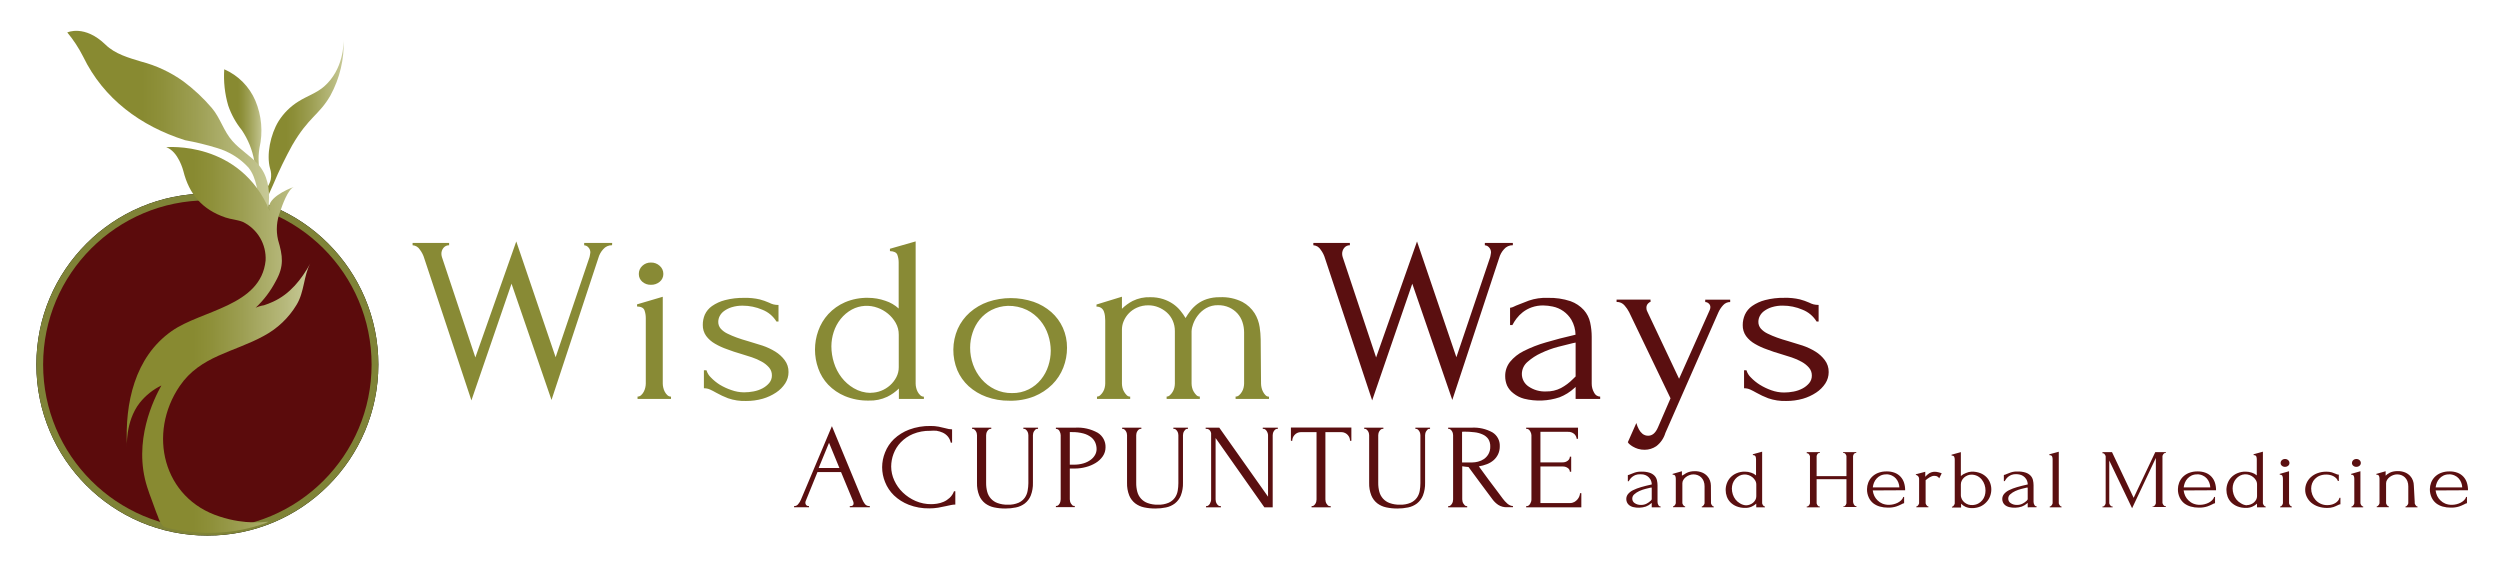 <?xml version="1.0" encoding="UTF-8"?>
<svg width="564px" height="127px" viewBox="0 0 564 127" version="1.1" xmlns="http://www.w3.org/2000/svg" xmlns:xlink="http://www.w3.org/1999/xlink">
    <!-- Generator: Sketch 50.2 (55047) - http://www.bohemiancoding.com/sketch -->
    <title>logo</title>
    <desc>Created with Sketch.</desc>
    <defs>
        <circle id="path-1" cx="38.78" cy="76.25" r="38.58"></circle>
        <filter x="-25.3%" y="-25.3%" width="150.5%" height="150.5%" filterUnits="objectBoundingBox" id="filter-2">
            <feMorphology radius="1.5" operator="dilate" in="SourceAlpha" result="shadowSpreadOuter1"></feMorphology>
            <feOffset dx="0" dy="0" in="shadowSpreadOuter1" result="shadowOffsetOuter1"></feOffset>
            <feGaussianBlur stdDeviation="5" in="shadowOffsetOuter1" result="shadowBlurOuter1"></feGaussianBlur>
            <feColorMatrix values="0 0 0 0 0.498   0 0 0 0 0.514   0 0 0 0 0.216  0 0 0 1 0" type="matrix" in="shadowBlurOuter1"></feColorMatrix>
        </filter>
        <linearGradient x1="-0.195%" y1="50.007%" x2="99.911%" y2="50.007%" id="linearGradient-3">
            <stop stop-color="#888A31" offset="37%"></stop>
            <stop stop-color="#8E903A" offset="47%"></stop>
            <stop stop-color="#9D9F53" offset="64%"></stop>
            <stop stop-color="#B6B87B" offset="86%"></stop>
            <stop stop-color="#C8CA98" offset="100%"></stop>
        </linearGradient>
        <linearGradient x1="0.034%" y1="49.984%" x2="100.02%" y2="49.984%" id="linearGradient-4">
            <stop stop-color="#888A31" offset="37%"></stop>
            <stop stop-color="#8E903A" offset="47%"></stop>
            <stop stop-color="#9D9F53" offset="64%"></stop>
            <stop stop-color="#B6B87B" offset="86%"></stop>
            <stop stop-color="#C8CA98" offset="100%"></stop>
        </linearGradient>
        <linearGradient x1="0.022%" y1="50.089%" x2="99.92%" y2="50.089%" id="linearGradient-5">
            <stop stop-color="#888A31" offset="37%"></stop>
            <stop stop-color="#8E903A" offset="47%"></stop>
            <stop stop-color="#9D9F53" offset="64%"></stop>
            <stop stop-color="#B6B87B" offset="86%"></stop>
            <stop stop-color="#C8CA98" offset="100%"></stop>
        </linearGradient>
        <linearGradient x1="0.005%" y1="49.975%" x2="100.024%" y2="49.975%" id="linearGradient-6">
            <stop stop-color="#888A31" offset="37%"></stop>
            <stop stop-color="#8E903A" offset="47%"></stop>
            <stop stop-color="#9D9F53" offset="64%"></stop>
            <stop stop-color="#B6B87B" offset="86%"></stop>
            <stop stop-color="#C8CA98" offset="100%"></stop>
        </linearGradient>
    </defs>
    <g id="logo" stroke="none" stroke-width="1" fill="none" fill-rule="evenodd">
        <g transform="translate(8, 6)" fill-rule="nonzero">
            <path d="M130.08,49.32 C129.31,49.306 128.575,49.64 128.08,50.23 C127.56,50.8 127.183,51.485 126.98,52.23 L116.42,84.23 L107.4,58 L98.35,84.33 L87.73,52.33 C87.524,51.607 87.185,50.929 86.73,50.33 C86.378,49.745 85.761,49.371 85.08,49.33 L85.08,48.8 L93.32,48.8 L93.32,49.33 C92.84,49.318 92.381,49.524 92.07,49.89 C91.734,50.285 91.559,50.792 91.58,51.31 C91.591,51.544 91.631,51.776 91.7,52 L99.24,74.64 L108.47,48.47 L117.35,74.59 L125,52 C125.016,51.848 125.046,51.697 125.09,51.55 C125.142,51.367 125.172,51.18 125.18,50.99 C125.2,50.543 125.033,50.109 124.72,49.79 C124.482,49.523 124.147,49.361 123.79,49.34 L123.79,48.81 L130.11,48.81 L130.08,49.32 Z M135.83,84 L135.83,83.47 C136.131,83.473 136.422,83.358 136.64,83.15 C136.874,82.934 137.07,82.681 137.22,82.4 C137.378,82.107 137.496,81.794 137.57,81.47 C137.644,81.165 137.685,80.853 137.69,80.54 L137.69,65.76 C137.693,65.168 137.595,64.579 137.4,64.02 C137.207,63.467 136.647,63.173 135.72,63.14 L135.72,62.66 L141.52,60.95 L141.52,80.55 C141.525,80.864 141.565,81.175 141.64,81.48 C141.714,81.805 141.831,82.117 141.99,82.41 C142.14,82.691 142.336,82.944 142.57,83.16 C142.788,83.368 143.079,83.483 143.38,83.48 L143.38,84 L135.83,84 Z M136.12,55.8 C136.109,55.11 136.392,54.448 136.9,53.98 C137.421,53.482 138.119,53.212 138.84,53.23 C139.579,53.207 140.298,53.476 140.84,53.98 C141.363,54.439 141.659,55.104 141.65,55.8 C141.664,56.48 141.365,57.128 140.84,57.56 C140.283,58.031 139.569,58.277 138.84,58.25 C138.129,58.273 137.437,58.026 136.9,57.56 C136.398,57.127 136.112,56.493 136.12,55.83 L136.12,55.8 Z M169.89,77.94 C169.895,78.848 169.635,79.738 169.14,80.5 C168.602,81.321 167.901,82.022 167.08,82.56 C166.157,83.174 165.145,83.643 164.08,83.95 C162.854,84.298 161.584,84.47 160.31,84.46 C158.931,84.506 157.555,84.3 156.25,83.85 C155.33,83.501 154.437,83.083 153.58,82.6 C153.08,82.313 152.617,82.073 152.19,81.88 C151.753,81.684 151.279,81.585 150.8,81.59 L150.8,77.53 L151.38,77.53 C151.566,78.151 151.91,78.713 152.38,79.16 C152.977,79.783 153.649,80.331 154.38,80.79 C155.206,81.288 156.085,81.694 157,82 C157.92,82.334 158.891,82.507 159.87,82.51 C160.592,82.509 161.312,82.439 162.02,82.3 C162.718,82.172 163.392,81.939 164.02,81.61 C164.595,81.31 165.108,80.903 165.53,80.41 C165.939,79.924 166.156,79.305 166.14,78.67 C166.15,78.025 165.922,77.398 165.5,76.91 C165.038,76.381 164.486,75.938 163.87,75.6 C163.151,75.195 162.394,74.86 161.61,74.6 C160.757,74.313 159.907,74.047 159.06,73.8 C158.053,73.513 157.053,73.18 156.06,72.8 C155.1,72.473 154.176,72.051 153.3,71.54 C152.518,71.099 151.837,70.5 151.3,69.78 C150.79,69.055 150.527,68.186 150.55,67.3 C150.541,66.511 150.695,65.728 151,65 C151.357,64.217 151.916,63.544 152.62,63.05 C153.51,62.434 154.502,61.98 155.55,61.71 C156.97,61.344 158.434,61.172 159.9,61.2 C161.08,61.166 162.26,61.283 163.41,61.55 C164.114,61.737 164.803,61.978 165.47,62.27 C165.788,62.439 166.123,62.573 166.47,62.67 C166.85,62.762 167.239,62.805 167.63,62.8 L167.63,66.54 L167.17,66.54 C166.427,65.326 165.306,64.388 163.98,63.87 C162.587,63.272 161.086,62.962 159.57,62.96 C158.723,62.944 157.88,63.062 157.07,63.31 C156.458,63.499 155.88,63.786 155.36,64.16 C154.942,64.46 154.599,64.854 154.36,65.31 C154.155,65.706 154.045,66.144 154.04,66.59 C154.025,67.157 154.221,67.709 154.59,68.14 C155.014,68.609 155.528,68.99 156.1,69.26 C156.798,69.606 157.516,69.91 158.25,70.17 C159.043,70.457 159.883,70.723 160.77,70.97 C161.85,71.29 162.933,71.623 164.02,71.97 C165.035,72.312 166.008,72.768 166.92,73.33 C167.729,73.827 168.438,74.472 169.01,75.23 C169.601,76.008 169.912,76.963 169.89,77.94 Z M194.79,84 L194.79,81.65 C194.016,82.411 193.124,83.042 192.15,83.52 C190.854,84.129 189.431,84.421 188,84.37 C186.16,84.407 184.333,84.067 182.63,83.37 C181.199,82.778 179.905,81.896 178.83,80.78 C177.837,79.731 177.077,78.484 176.6,77.12 C175.615,74.376 175.615,71.374 176.6,68.63 C177.094,67.235 177.862,65.953 178.86,64.86 C179.918,63.719 181.202,62.81 182.63,62.19 C184.28,61.491 186.059,61.15 187.85,61.19 C189.175,61.192 190.49,61.419 191.74,61.86 C192.854,62.217 193.877,62.81 194.74,63.6 L194.74,53.21 C194.744,52.627 194.646,52.049 194.45,51.5 C194.257,50.967 193.697,50.683 192.77,50.65 L192.77,50.12 L198.57,48.46 L198.57,80.56 C198.575,80.874 198.615,81.185 198.69,81.49 C198.764,81.815 198.881,82.127 199.04,82.42 C199.19,82.701 199.386,82.954 199.62,83.17 C199.838,83.378 200.129,83.493 200.43,83.49 L200.43,84 L194.79,84 Z M188.41,82.61 C189.225,82.611 190.032,82.458 190.79,82.16 C191.524,81.871 192.201,81.455 192.79,80.93 C193.369,80.414 193.85,79.797 194.21,79.11 C194.578,78.41 194.767,77.631 194.76,76.84 L194.76,69.52 C194.773,68.574 194.531,67.641 194.06,66.82 C193.61,66.034 193.02,65.336 192.32,64.76 C191.636,64.197 190.862,63.754 190.03,63.45 C188.123,62.732 186.001,62.867 184.2,63.82 C183.216,64.356 182.349,65.084 181.65,65.96 C180.951,66.836 180.419,67.832 180.08,68.9 C179.74,69.943 179.564,71.033 179.56,72.13 C179.562,73.389 179.758,74.64 180.14,75.84 C180.51,77.036 181.089,78.157 181.85,79.15 C182.605,80.13 183.542,80.955 184.61,81.58 C185.759,82.258 187.066,82.624 188.4,82.64 L188.41,82.61 Z M219.74,84.4 C217.961,84.427 216.192,84.129 214.52,83.52 C213.044,82.985 211.686,82.17 210.52,81.12 C209.424,80.114 208.555,78.887 207.97,77.52 C206.743,74.528 206.775,71.168 208.06,68.2 C208.698,66.785 209.628,65.52 210.79,64.49 C211.996,63.432 213.395,62.617 214.91,62.09 C218.242,60.969 221.848,60.969 225.18,62.09 C226.65,62.598 228.009,63.386 229.18,64.41 C230.292,65.395 231.182,66.605 231.79,67.96 C232.419,69.379 232.736,70.917 232.72,72.47 C232.721,73.996 232.436,75.509 231.88,76.93 C231.323,78.364 230.471,79.666 229.38,80.75 C228.214,81.896 226.834,82.803 225.32,83.42 C223.544,84.114 221.647,84.447 219.74,84.4 Z M219.36,63 C218.084,63.042 216.832,63.359 215.69,63.93 C214.666,64.454 213.761,65.182 213.03,66.07 C212.309,66.961 211.759,67.978 211.41,69.07 C211.047,70.153 210.861,71.288 210.86,72.43 C210.856,73.732 211.079,75.025 211.52,76.25 C211.949,77.452 212.597,78.564 213.43,79.53 C214.262,80.494 215.283,81.277 216.43,81.83 C217.64,82.41 218.968,82.701 220.31,82.68 C221.624,82.708 222.924,82.416 224.1,81.83 C225.162,81.291 226.099,80.535 226.85,79.61 C227.586,78.698 228.146,77.657 228.5,76.54 C228.861,75.436 229.047,74.282 229.05,73.12 C229.044,71.914 228.848,70.716 228.47,69.57 C228.086,68.379 227.479,67.273 226.68,66.31 C225.858,65.315 224.836,64.505 223.68,63.93 C222.334,63.282 220.853,62.963 219.36,63 Z M276.49,80.56 C276.495,80.873 276.536,81.185 276.61,81.49 C276.683,81.815 276.801,82.128 276.96,82.42 C277.106,82.695 277.291,82.948 277.51,83.17 C277.715,83.38 277.997,83.496 278.29,83.49 L278.29,84 L270.75,84 L270.75,83.47 C271.051,83.473 271.342,83.358 271.56,83.15 C271.797,82.93 272.003,82.677 272.17,82.4 C272.346,82.112 272.474,81.798 272.55,81.47 C272.624,81.165 272.664,80.853 272.67,80.54 L272.67,69 C272.672,68.201 272.544,67.407 272.29,66.65 C272.053,65.928 271.668,65.264 271.16,64.7 C270.637,64.132 270.004,63.677 269.3,63.36 C268.514,63.01 267.661,62.836 266.8,62.85 C265.856,62.825 264.923,63.057 264.1,63.52 C263.378,63.935 262.746,64.489 262.24,65.15 C261.785,65.741 261.424,66.399 261.17,67.1 C260.965,67.621 260.847,68.171 260.82,68.73 L260.82,80.53 C260.825,80.844 260.865,81.155 260.94,81.46 C261.015,81.789 261.143,82.103 261.32,82.39 C261.483,82.662 261.678,82.914 261.9,83.14 C262.105,83.35 262.387,83.466 262.68,83.46 L262.68,84 L255.19,84 L255.19,83.47 C255.472,83.463 255.74,83.349 255.94,83.15 C256.178,82.93 256.383,82.677 256.55,82.4 C256.726,82.112 256.854,81.798 256.93,81.47 C257.004,81.165 257.045,80.853 257.05,80.54 L257.05,68.7 C257.059,67.881 256.892,67.069 256.56,66.32 C256.249,65.619 255.792,64.992 255.22,64.48 C254.656,63.982 254.01,63.586 253.31,63.31 C252.617,63.029 251.877,62.883 251.13,62.88 C250.222,62.859 249.32,63.04 248.49,63.41 C247.13,64.006 246.054,65.107 245.49,66.48 C245.249,67.046 245.12,67.654 245.11,68.27 L245.11,80.55 C245.115,80.864 245.155,81.175 245.23,81.48 C245.305,81.809 245.433,82.123 245.61,82.41 C245.772,82.682 245.967,82.934 246.19,83.16 C246.395,83.37 246.677,83.486 246.97,83.48 L246.97,84 L239.48,84 L239.48,83.47 C239.762,83.463 240.03,83.349 240.23,83.15 C240.467,82.93 240.673,82.677 240.84,82.4 C241.016,82.113 241.145,81.799 241.22,81.47 C241.294,81.165 241.334,80.853 241.34,80.54 L241.34,66.3 C241.338,65.966 241.318,65.632 241.28,65.3 C241.243,64.959 241.166,64.623 241.05,64.3 C240.937,63.984 240.735,63.706 240.47,63.5 C240.15,63.272 239.762,63.159 239.37,63.18 L239.37,62.7 L245.11,60.94 L245.11,63.66 C245.823,62.958 246.635,62.365 247.52,61.9 C248.761,61.287 250.137,60.994 251.52,61.05 C252.504,61.036 253.483,61.181 254.42,61.48 C255.211,61.736 255.962,62.103 256.65,62.57 C257.268,62.998 257.823,63.509 258.3,64.09 C258.73,64.612 259.117,65.167 259.46,65.75 C259.79,65.183 260.158,64.638 260.56,64.12 C261.006,63.549 261.523,63.038 262.1,62.6 C262.75,62.111 263.477,61.733 264.25,61.48 C265.196,61.176 266.186,61.031 267.18,61.05 C268.947,60.961 270.707,61.33 272.29,62.12 C273.414,62.723 274.364,63.605 275.05,64.68 C275.633,65.633 276.017,66.695 276.18,67.8 C276.319,68.71 276.396,69.629 276.41,70.55 L276.49,80.56 Z" id="Shape" fill="#888A35"></path>
            <path d="M333.3,49.32 C332.53,49.306 331.795,49.64 331.3,50.23 C330.78,50.8 330.403,51.485 330.2,52.23 L319.64,84.23 L310.61,58 L301.56,84.33 L290.94,52.33 C290.734,51.607 290.395,50.929 289.94,50.33 C289.588,49.745 288.971,49.371 288.29,49.33 L288.29,48.8 L296.53,48.8 L296.53,49.33 C296.05,49.318 295.591,49.524 295.28,49.89 C294.944,50.285 294.769,50.792 294.79,51.31 C294.801,51.544 294.841,51.776 294.91,52 L302.45,74.64 L311.68,48.47 L320.56,74.59 L328.19,52 C328.206,51.848 328.236,51.697 328.28,51.55 C328.332,51.367 328.362,51.18 328.37,50.99 C328.39,50.543 328.223,50.109 327.91,49.79 C327.672,49.523 327.337,49.361 326.98,49.34 L326.98,48.81 L333.3,48.81 L333.3,49.32 Z M347.46,84 L347.46,81.28 L347.17,81.55 C346.195,82.444 345.062,83.149 343.83,83.63 C341.248,84.495 338.473,84.606 335.83,83.95 C334.963,83.718 334.153,83.309 333.45,82.75 C332.832,82.292 332.335,81.692 332,81 C331.711,80.324 331.565,79.595 331.57,78.86 C331.552,77.703 331.93,76.574 332.64,75.66 C333.486,74.628 334.543,73.789 335.74,73.2 C337.341,72.392 339.015,71.74 340.74,71.25 C342.693,70.663 344.927,70.083 347.44,69.51 C347.418,68.329 347.098,67.174 346.51,66.15 C345.583,64.597 344.043,63.507 342.27,63.15 C341.583,63.004 340.883,62.923 340.18,62.91 C339.281,62.893 338.387,63.039 337.54,63.34 C336.82,63.596 336.146,63.964 335.54,64.43 C335.007,64.847 334.53,65.331 334.12,65.87 C333.768,66.332 333.456,66.824 333.19,67.34 L332.67,67.34 L332.67,63.44 C332.974,63.405 333.269,63.314 333.54,63.17 C333.864,63.005 334.198,62.862 334.54,62.74 C335.12,62.527 335.913,62.217 336.92,61.81 C338.283,61.345 339.721,61.139 341.16,61.2 C342.911,61.144 344.658,61.398 346.32,61.95 C347.468,62.362 348.498,63.049 349.32,63.95 C350.024,64.747 350.513,65.711 350.74,66.75 C350.974,67.811 351.091,68.894 351.09,69.98 L351.09,80.55 C351.085,81.251 351.264,81.94 351.61,82.55 C351.854,83.103 352.396,83.466 353,83.48 L353,84 L347.46,84 Z M347.46,78.93 L347.46,71.29 L346.88,71.4 C345.953,71.613 344.823,71.897 343.49,72.25 C342.184,72.596 340.912,73.062 339.69,73.64 C338.569,74.149 337.531,74.823 336.61,75.64 C335.807,76.317 335.34,77.31 335.33,78.36 C335.327,79.497 335.894,80.56 336.84,81.19 C338,81.984 339.386,82.377 340.79,82.31 C341.96,82.339 343.119,82.074 344.16,81.54 C345.146,81.012 346.046,80.337 346.83,79.54 L347.46,78.93 Z M367.71,91.67 C367.36,92.864 366.639,93.915 365.65,94.67 C364.886,95.182 363.99,95.46 363.07,95.47 C362.549,95.48 362.029,95.409 361.53,95.26 C361.125,95.134 360.736,94.963 360.37,94.75 C360.092,94.59 359.831,94.402 359.59,94.19 C359.444,94.073 359.325,93.927 359.24,93.76 L361.16,89.43 C361.296,89.931 361.49,90.415 361.74,90.87 C361.941,91.254 362.216,91.594 362.55,91.87 C362.914,92.157 363.366,92.309 363.83,92.3 C364.757,92.3 365.49,91.677 366.03,90.43 L368.87,83.86 L359.53,64.42 C359.259,63.891 358.923,63.397 358.53,62.95 C358.087,62.397 357.407,62.089 356.7,62.12 L356.7,61.59 L364.36,61.59 L364.36,62.12 C364.207,62.12 364.013,62.243 363.78,62.49 C363.532,62.762 363.406,63.123 363.43,63.49 C363.425,63.789 363.505,64.084 363.66,64.34 L370.8,79.45 L377.69,64 C377.796,63.785 377.854,63.55 377.86,63.31 C377.87,62.984 377.73,62.67 377.48,62.46 C377.267,62.263 376.99,62.149 376.7,62.14 L376.7,61.61 L382.33,61.61 L382.33,62.14 C381.717,62.135 381.133,62.398 380.73,62.86 C380.287,63.341 379.925,63.892 379.66,64.49 L367.71,91.67 Z M404.55,77.94 C404.555,78.848 404.295,79.738 403.8,80.5 C403.262,81.321 402.561,82.022 401.74,82.56 C400.817,83.174 399.805,83.643 398.74,83.95 C397.514,84.298 396.244,84.47 394.97,84.46 C393.591,84.506 392.215,84.3 390.91,83.85 C389.99,83.501 389.097,83.083 388.24,82.6 C387.74,82.313 387.277,82.073 386.85,81.88 C386.413,81.684 385.939,81.585 385.46,81.59 L385.46,77.53 L386,77.53 C386.186,78.151 386.53,78.713 387,79.16 C387.597,79.783 388.269,80.331 389,80.79 C389.822,81.301 390.697,81.72 391.61,82.04 C392.53,82.374 393.501,82.547 394.48,82.55 C395.202,82.549 395.922,82.479 396.63,82.34 C397.328,82.212 398.002,81.979 398.63,81.65 C399.205,81.35 399.718,80.943 400.14,80.45 C400.549,79.964 400.766,79.345 400.75,78.71 C400.76,78.065 400.532,77.438 400.11,76.95 C399.648,76.421 399.096,75.978 398.48,75.64 C397.761,75.235 397.004,74.9 396.22,74.64 C395.367,74.353 394.517,74.087 393.67,73.84 C392.663,73.553 391.663,73.22 390.67,72.84 C389.71,72.513 388.786,72.091 387.91,71.58 C387.128,71.139 386.447,70.54 385.91,69.82 C385.4,69.095 385.137,68.226 385.16,67.34 C385.157,66.531 385.324,65.73 385.65,64.99 C386.007,64.207 386.566,63.534 387.27,63.04 C388.16,62.424 389.152,61.97 390.2,61.7 C391.62,61.334 393.084,61.162 394.55,61.19 C395.73,61.156 396.91,61.273 398.06,61.54 C398.764,61.727 399.453,61.968 400.12,62.26 C400.438,62.429 400.773,62.563 401.12,62.66 C401.5,62.752 401.889,62.795 402.28,62.79 L402.28,66.53 L401.82,66.53 C401.077,65.316 399.956,64.378 398.63,63.86 C397.237,63.262 395.736,62.952 394.22,62.95 C393.373,62.934 392.53,63.052 391.72,63.3 C391.108,63.489 390.53,63.776 390.01,64.15 C389.592,64.45 389.249,64.844 389.01,65.3 C388.805,65.696 388.695,66.134 388.69,66.58 C388.675,67.147 388.871,67.699 389.24,68.13 C389.664,68.599 390.178,68.98 390.75,69.25 C391.448,69.596 392.166,69.9 392.9,70.16 C393.693,70.447 394.533,70.713 395.42,70.96 C396.5,71.28 397.583,71.613 398.67,71.96 C399.685,72.302 400.658,72.758 401.57,73.32 C402.379,73.817 403.088,74.462 403.66,75.22 C404.257,75.999 404.571,76.959 404.55,77.94 Z M183.69,108.18 L183.84,108.18 C184.327,108.18 184.57,107.98 184.57,107.58 C184.567,107.423 184.537,107.267 184.48,107.12 L181.74,100.5 L176.42,100.5 L173.78,107 C173.723,107.129 173.693,107.269 173.69,107.41 C173.678,107.618 173.754,107.821 173.9,107.97 C174.02,108.096 174.186,108.168 174.36,108.17 L174.51,108.17 L174.51,108.44 L171.14,108.44 L171.14,108.17 L171.29,108.17 C171.595,108.146 171.875,107.994 172.06,107.75 C172.321,107.454 172.531,107.116 172.68,106.75 L179.68,90.14 L186.49,106.59 C186.64,106.968 186.838,107.324 187.08,107.65 C187.302,107.983 187.68,108.179 188.08,108.17 L188.23,108.17 L188.23,108.44 L183.73,108.44 L183.69,108.18 Z M176.69,99.58 L181.37,99.58 L179.03,93.89 L176.69,99.58 Z M201.86,91.19 C200.524,91.159 199.197,91.405 197.96,91.91 C196.925,92.344 195.99,92.983 195.21,93.79 C194.494,94.536 193.939,95.421 193.58,96.39 C193.235,97.304 193.055,98.273 193.05,99.25 C193.054,100.335 193.293,101.406 193.75,102.39 C194.214,103.411 194.869,104.334 195.68,105.11 C196.516,105.912 197.488,106.559 198.55,107.02 C199.673,107.507 200.886,107.752 202.11,107.74 C202.542,107.734 202.973,107.697 203.4,107.63 C203.906,107.555 204.4,107.413 204.87,107.21 C205.367,106.995 205.823,106.698 206.22,106.33 C206.672,105.92 207.016,105.405 207.22,104.83 L207.52,104.83 L207.52,107.83 C207.184,107.829 206.848,107.866 206.52,107.94 L205.41,108.18 C204.883,108.307 204.3,108.423 203.66,108.53 C202.999,108.639 202.33,108.693 201.66,108.69 C200.072,108.721 198.492,108.442 197.01,107.87 C195.769,107.389 194.634,106.668 193.67,105.75 C192.798,104.903 192.116,103.881 191.67,102.75 C191.237,101.69 191.013,100.555 191.01,99.41 C191.014,98.261 191.238,97.124 191.67,96.06 C192.114,94.928 192.796,93.905 193.67,93.06 C194.66,92.127 195.826,91.399 197.1,90.92 C198.654,90.344 200.303,90.065 201.96,90.1 C202.567,90.093 203.173,90.147 203.77,90.26 C204.31,90.367 204.79,90.477 205.21,90.59 C205.486,90.672 205.766,90.739 206.05,90.79 C206.294,90.835 206.542,90.859 206.79,90.86 L206.79,93.86 L206.49,93.86 C206.39,93.344 206.159,92.862 205.82,92.46 C205.506,92.095 205.117,91.802 204.68,91.6 C204.234,91.398 203.763,91.257 203.28,91.18 C202.807,91.146 202.332,91.149 201.86,91.19 Z M211.31,90.48 L215.63,90.48 L215.63,90.75 L215.48,90.75 C215.323,90.747 215.171,90.8 215.05,90.9 C214.924,91.005 214.816,91.13 214.73,91.27 C214.639,91.412 214.572,91.567 214.53,91.73 C214.492,91.874 214.472,92.021 214.47,92.17 L214.47,102.92 C214.459,103.594 214.54,104.267 214.71,104.92 C215.011,106.114 215.889,107.079 217.05,107.49 C217.791,107.755 218.574,107.88 219.36,107.86 C220.192,107.893 221.022,107.743 221.79,107.42 C222.347,107.172 222.83,106.782 223.19,106.29 C223.517,105.82 223.735,105.284 223.83,104.72 C223.936,104.153 223.993,103.577 224,103 L224,92.17 C223.998,92.021 223.977,91.874 223.94,91.73 C223.898,91.567 223.831,91.412 223.74,91.27 C223.654,91.13 223.546,91.005 223.42,90.9 C223.309,90.803 223.167,90.75 223.02,90.75 L222.87,90.75 L222.87,90.48 L226.18,90.48 L226.18,90.75 L226,90.75 C225.849,90.746 225.702,90.799 225.59,90.9 C225.473,91.009 225.372,91.133 225.29,91.27 C225.199,91.412 225.132,91.567 225.09,91.73 C225.052,91.874 225.032,92.021 225.03,92.17 L225.03,102.9 C225.062,103.89 224.895,104.876 224.54,105.8 C224.255,106.499 223.793,107.113 223.2,107.58 C222.61,108.027 221.926,108.335 221.2,108.48 C220.404,108.646 219.593,108.726 218.78,108.72 C217.926,108.726 217.075,108.639 216.24,108.46 C215.515,108.307 214.832,107.996 214.24,107.55 C213.647,107.082 213.185,106.469 212.9,105.77 C212.546,104.863 212.38,103.893 212.41,102.92 L212.41,92.17 C212.408,92.021 212.388,91.874 212.35,91.73 C212.308,91.567 212.241,91.412 212.15,91.27 C212.064,91.13 211.956,91.005 211.83,90.9 C211.722,90.806 211.584,90.753 211.44,90.75 L211.29,90.75 L211.31,90.48 Z M230.22,90.48 L234.54,90.48 C236.323,90.368 238.1,90.77 239.66,91.64 C240.789,92.341 241.456,93.592 241.41,94.92 C241.412,95.633 241.2,96.33 240.8,96.92 C240.38,97.531 239.834,98.046 239.2,98.43 C238.507,98.852 237.756,99.169 236.97,99.37 C236.168,99.586 235.341,99.697 234.51,99.7 L233.35,99.7 L233.35,106.64 C233.351,106.802 233.371,106.963 233.41,107.12 C233.449,107.29 233.517,107.452 233.61,107.6 C233.695,107.738 233.795,107.866 233.91,107.98 C234.019,108.087 234.167,108.145 234.32,108.14 L234.47,108.14 L234.47,108.41 L230.21,108.41 L230.21,108.14 L230.36,108.14 C230.505,108.137 230.645,108.08 230.75,107.98 C230.87,107.871 230.972,107.742 231.05,107.6 C231.132,107.449 231.193,107.288 231.23,107.12 C231.268,106.963 231.288,106.802 231.29,106.64 L231.29,92.17 C231.277,91.866 231.195,91.568 231.05,91.3 C230.931,91.007 230.663,90.801 230.35,90.76 L230.2,90.76 L230.22,90.48 Z M233.35,91.48 L233.35,98.83 L234.27,98.83 C235.008,98.84 235.743,98.739 236.45,98.53 C237.025,98.362 237.567,98.095 238.05,97.74 C238.461,97.444 238.802,97.062 239.05,96.62 C239.269,96.228 239.386,95.788 239.39,95.34 C239.393,94.832 239.294,94.329 239.1,93.86 C238.892,93.377 238.565,92.954 238.15,92.63 C237.634,92.239 237.046,91.954 236.42,91.79 C235.562,91.564 234.677,91.46 233.79,91.48 L233.35,91.48 Z M245.17,90.48 L249.49,90.48 L249.49,90.75 L249.34,90.75 C249.183,90.747 249.031,90.8 248.91,90.9 C248.784,91.005 248.676,91.13 248.59,91.27 C248.499,91.412 248.432,91.567 248.39,91.73 C248.352,91.874 248.332,92.021 248.33,92.17 L248.33,102.92 C248.319,103.594 248.4,104.267 248.57,104.92 C248.871,106.114 249.749,107.079 250.91,107.49 C251.651,107.755 252.434,107.88 253.22,107.86 C254.052,107.893 254.882,107.743 255.65,107.42 C256.207,107.172 256.69,106.782 257.05,106.29 C257.377,105.82 257.595,105.284 257.69,104.72 C257.789,104.152 257.84,103.577 257.84,103 L257.84,92.17 C257.838,92.021 257.817,91.874 257.78,91.73 C257.738,91.567 257.671,91.412 257.58,91.27 C257.494,91.13 257.386,91.005 257.26,90.9 C257.149,90.803 257.007,90.75 256.86,90.75 L256.71,90.75 L256.71,90.48 L260,90.48 L260,90.75 L259.85,90.75 C259.699,90.746 259.552,90.799 259.44,90.9 C259.323,91.009 259.222,91.133 259.14,91.27 C259.049,91.412 258.982,91.567 258.94,91.73 C258.902,91.874 258.882,92.021 258.88,92.17 L258.88,102.9 C258.912,103.89 258.745,104.876 258.39,105.8 C258.105,106.499 257.643,107.113 257.05,107.58 C256.46,108.027 255.776,108.335 255.05,108.48 C254.254,108.646 253.443,108.726 252.63,108.72 C251.776,108.726 250.925,108.639 250.09,108.46 C249.365,108.307 248.682,107.996 248.09,107.55 C247.497,107.082 247.035,106.469 246.75,105.77 C246.396,104.863 246.23,103.893 246.26,102.92 L246.26,92.17 C246.258,92.021 246.238,91.874 246.2,91.73 C246.158,91.567 246.091,91.412 246,91.27 C245.914,91.13 245.806,91.005 245.68,90.9 C245.572,90.806 245.434,90.753 245.29,90.75 L245.14,90.75 L245.17,90.48 Z M267.29,108.18 L267.44,108.18 L267.44,108.45 L264.07,108.45 L264.07,108.18 L264.22,108.18 C264.371,108.177 264.517,108.12 264.63,108.02 C264.76,107.915 264.868,107.786 264.95,107.64 C265.035,107.488 265.102,107.327 265.15,107.16 C265.2,107.005 265.227,106.843 265.23,106.68 L265.23,92.17 C265.244,92.024 265.244,91.876 265.23,91.73 C265.199,91.568 265.141,91.413 265.06,91.27 C264.979,91.124 264.866,90.997 264.73,90.9 C264.577,90.797 264.395,90.744 264.21,90.75 L264,90.75 L264,90.48 L267.07,90.48 L278.07,106.05 L278.07,92.17 C278.066,92.02 278.039,91.872 277.99,91.73 C277.941,91.568 277.87,91.413 277.78,91.27 C277.694,91.13 277.586,91.005 277.46,90.9 C277.339,90.8 277.187,90.747 277.03,90.75 L276.88,90.75 L276.88,90.48 L280.28,90.48 L280.28,90.75 L280.13,90.75 C279.973,90.747 279.821,90.8 279.7,90.9 C279.574,91.005 279.466,91.13 279.38,91.27 C279.289,91.412 279.222,91.567 279.18,91.73 C279.142,91.874 279.122,92.021 279.12,92.17 L279.12,108.45 L277.24,108.45 L266.24,92.82 L266.24,106.68 C266.241,106.842 266.261,107.003 266.3,107.16 C266.34,107.33 266.407,107.492 266.5,107.64 C266.588,107.781 266.696,107.909 266.82,108.02 C266.948,108.136 267.118,108.194 267.29,108.18 Z M292.06,108.18 L292.21,108.18 L292.21,108.45 L287.89,108.45 L287.89,108.18 L288,108.18 C288.159,108.184 288.312,108.126 288.43,108.02 C288.554,107.909 288.662,107.781 288.75,107.64 C288.843,107.492 288.91,107.33 288.95,107.16 C288.988,107.003 289.008,106.842 289.01,106.68 L289.01,91.49 L285.48,91.49 C285.185,91.484 284.894,91.549 284.63,91.68 C284.397,91.799 284.19,91.962 284.02,92.16 C283.709,92.518 283.535,92.975 283.53,93.45 L283.23,93.45 L283.23,90.45 L296.87,90.45 L296.87,93.45 L296.57,93.45 C296.569,93.221 296.528,92.995 296.45,92.78 C296.27,92.298 295.912,91.905 295.45,91.68 C295.186,91.548 294.895,91.483 294.6,91.49 L291.01,91.49 L291.01,106.68 C291.011,106.842 291.031,107.003 291.07,107.16 C291.109,107.33 291.177,107.492 291.27,107.64 C291.355,107.778 291.455,107.906 291.57,108.02 C291.698,108.15 291.88,108.209 292.06,108.18 Z M299.77,90.48 L304.09,90.48 L304.09,90.75 L303.94,90.75 C303.783,90.747 303.631,90.8 303.51,90.9 C303.384,91.005 303.276,91.13 303.19,91.27 C303.099,91.412 303.032,91.567 302.99,91.73 C302.952,91.874 302.932,92.021 302.93,92.17 L302.93,102.92 C302.919,103.594 303,104.267 303.17,104.92 C303.471,106.114 304.349,107.079 305.51,107.49 C306.251,107.755 307.034,107.88 307.82,107.86 C308.652,107.893 309.482,107.743 310.25,107.42 C310.807,107.172 311.29,106.782 311.65,106.29 C311.977,105.82 312.195,105.284 312.29,104.72 C312.389,104.152 312.44,103.577 312.44,103 L312.44,92.17 C312.438,92.021 312.417,91.874 312.38,91.73 C312.338,91.567 312.271,91.412 312.18,91.27 C312.094,91.13 311.986,91.005 311.86,90.9 C311.749,90.803 311.607,90.75 311.46,90.75 L311.31,90.75 L311.31,90.48 L314.62,90.48 L314.62,90.75 L314.47,90.75 C314.319,90.746 314.172,90.799 314.06,90.9 C313.943,91.009 313.842,91.133 313.76,91.27 C313.669,91.412 313.602,91.567 313.56,91.73 C313.522,91.874 313.502,92.021 313.5,92.17 L313.5,102.9 C313.532,103.89 313.365,104.876 313.01,105.8 C312.725,106.499 312.263,107.113 311.67,107.58 C311.08,108.027 310.396,108.335 309.67,108.48 C308.874,108.646 308.063,108.726 307.25,108.72 C306.396,108.726 305.545,108.639 304.71,108.46 C303.985,108.307 303.302,107.996 302.71,107.55 C302.117,107.082 301.655,106.469 301.37,105.77 C301.016,104.863 300.85,103.893 300.88,102.92 L300.88,92.17 C300.878,92.021 300.858,91.874 300.82,91.73 C300.778,91.567 300.711,91.412 300.62,91.27 C300.534,91.13 300.426,91.005 300.3,90.9 C300.192,90.806 300.054,90.753 299.91,90.75 L299.76,90.75 L299.77,90.48 Z M322.84,108.18 L323,108.18 L323,108.45 L318.7,108.45 L318.7,108.18 L318.85,108.18 C318.995,108.177 319.135,108.12 319.24,108.02 C319.364,107.909 319.472,107.781 319.56,107.64 C319.653,107.492 319.72,107.33 319.76,107.16 C319.799,107.003 319.819,106.842 319.82,106.68 L319.82,92.17 C319.818,92.021 319.798,91.874 319.76,91.73 C319.718,91.567 319.651,91.412 319.56,91.27 C319.474,91.13 319.366,91.005 319.24,90.9 C319.132,90.806 318.994,90.753 318.85,90.75 L318.7,90.75 L318.7,90.48 L324,90.48 C325.632,90.386 327.257,90.753 328.69,91.54 C329.773,92.202 330.409,93.402 330.35,94.67 C330.364,95.294 330.234,95.914 329.97,96.48 C329.728,96.985 329.389,97.438 328.97,97.81 C328.526,98.194 328.018,98.499 327.47,98.71 C326.876,98.94 326.259,99.108 325.63,99.21 L327.82,102.21 C328.347,102.937 328.883,103.65 329.43,104.35 C329.977,105.05 330.513,105.77 331.04,106.51 C331.18,106.69 331.34,106.88 331.51,107.08 C331.679,107.274 331.863,107.454 332.06,107.62 C332.245,107.777 332.45,107.908 332.67,108.01 C332.873,108.108 333.095,108.159 333.32,108.16 L333.32,108.43 L332,108.43 C331.295,108.462 330.597,108.277 330,107.9 C329.503,107.563 329.066,107.144 328.71,106.66 C327.797,105.46 326.89,104.243 325.99,103.01 C325.09,101.777 324.193,100.56 323.3,99.36 L322.59,99.29 L321.88,99.19 L321.88,106.65 C321.881,106.812 321.901,106.973 321.94,107.13 C321.979,107.3 322.047,107.462 322.14,107.61 C322.225,107.748 322.325,107.876 322.44,107.99 C322.542,108.105 322.687,108.173 322.84,108.18 Z M321.84,91.41 L321.84,98.33 L324.1,98.33 C324.556,98.325 325.009,98.264 325.45,98.15 C325.929,98.031 326.383,97.828 326.79,97.55 C327.199,97.26 327.54,96.885 327.79,96.45 C328.082,95.925 328.224,95.33 328.2,94.73 C328.224,94.135 328.071,93.547 327.76,93.04 C327.448,92.606 327.027,92.261 326.54,92.04 C325.95,91.764 325.318,91.588 324.67,91.52 C323.874,91.424 323.072,91.377 322.27,91.38 L321.84,91.41 Z M336.3,108.18 L336.45,108.18 C336.607,108.183 336.759,108.13 336.88,108.03 C337.006,107.925 337.114,107.8 337.2,107.66 C337.289,107.516 337.36,107.362 337.41,107.2 C337.459,107.051 337.486,106.896 337.49,106.74 L337.49,92.17 C337.485,92.02 337.458,91.872 337.41,91.73 C337.36,91.568 337.289,91.414 337.2,91.27 C337.114,91.13 337.006,91.005 336.88,90.9 C336.759,90.8 336.607,90.747 336.45,90.75 L336.3,90.75 L336.3,90.48 L348,90.48 L348,93 L347.7,93 C347.656,92.579 347.46,92.188 347.15,91.9 C346.726,91.546 346.18,91.374 345.63,91.42 L339.52,91.42 L339.52,98.31 L344.52,98.31 C344.943,98.325 345.357,98.19 345.69,97.93 C345.98,97.721 346.155,97.387 346.16,97.03 L346.46,97.03 L346.46,100.43 L346.16,100.43 C346.159,100.09 345.986,99.774 345.7,99.59 C345.357,99.344 344.941,99.221 344.52,99.24 L339.52,99.24 L339.52,107.49 L346.17,107.49 C346.519,107.499 346.863,107.416 347.17,107.25 C347.439,107.096 347.68,106.897 347.88,106.66 C348.068,106.446 348.214,106.198 348.31,105.93 C348.393,105.716 348.44,105.49 348.45,105.26 L348.75,105.26 L348.75,108.45 L336.3,108.45 L336.3,108.18 Z M364.63,108.45 L364.63,107.45 L364.52,107.54 C364.165,107.859 363.755,108.109 363.31,108.28 C362.369,108.587 361.361,108.625 360.4,108.39 C360.088,108.309 359.796,108.166 359.54,107.97 C359.329,107.802 359.161,107.586 359.05,107.34 C358.945,107.104 358.89,106.848 358.89,106.59 C358.885,106.18 359.023,105.78 359.28,105.46 C359.591,105.093 359.976,104.796 360.41,104.59 C360.987,104.305 361.59,104.074 362.21,103.9 C362.917,103.693 363.727,103.49 364.64,103.29 C364.632,102.871 364.515,102.46 364.3,102.1 C364.123,101.817 363.888,101.575 363.61,101.39 C363.354,101.224 363.069,101.109 362.77,101.05 C362.515,101.009 362.258,100.992 362,101 C361.66,100.988 361.321,101.039 361,101.15 C360.745,101.243 360.505,101.375 360.29,101.54 C360.095,101.687 359.921,101.858 359.77,102.05 C359.641,102.212 359.527,102.387 359.43,102.57 L359.24,102.57 L359.24,101.19 C359.351,101.18 359.46,101.15 359.56,101.1 L359.92,100.95 L360.78,100.62 C361.276,100.454 361.798,100.38 362.32,100.4 C362.954,100.379 363.586,100.467 364.19,100.66 C364.608,100.801 364.986,101.041 365.29,101.36 C365.548,101.642 365.727,101.987 365.81,102.36 C365.896,102.734 365.939,103.116 365.94,103.5 L365.94,107.23 C365.939,107.479 366.005,107.724 366.13,107.94 C366.222,108.139 366.421,108.267 366.64,108.27 L366.64,108.46 L364.63,108.45 Z M364.63,106.66 L364.63,104 L364.42,104 L363.19,104.3 C362.716,104.422 362.254,104.586 361.81,104.79 C361.406,104.974 361.032,105.216 360.7,105.51 C360.401,105.755 360.232,106.124 360.24,106.51 C360.241,106.915 360.448,107.292 360.79,107.51 C361.212,107.792 361.713,107.932 362.22,107.91 C362.643,107.92 363.061,107.827 363.44,107.64 C363.808,107.456 364.145,107.217 364.44,106.93 L364.63,106.66 Z M378,107.23 C377.987,107.34 377.987,107.45 378,107.56 C378.028,107.677 378.075,107.789 378.14,107.89 C378.2,107.984 378.27,108.072 378.35,108.15 C378.425,108.223 378.526,108.262 378.63,108.26 L378.63,108.45 L375.92,108.45 L375.92,108.26 C376.021,108.259 376.117,108.219 376.19,108.15 C376.275,108.074 376.349,107.986 376.41,107.89 C376.475,107.789 376.522,107.677 376.55,107.56 C376.563,107.45 376.563,107.34 376.55,107.23 L376.55,103.72 C376.559,103.313 376.488,102.909 376.34,102.53 C376.212,102.21 376.018,101.92 375.77,101.68 C375.539,101.458 375.262,101.287 374.96,101.18 C374.665,101.074 374.354,101.02 374.04,101.02 C373.729,101.021 373.421,101.079 373.13,101.19 C372.842,101.295 372.573,101.443 372.33,101.63 C372.102,101.806 371.909,102.023 371.76,102.27 C371.618,102.498 371.542,102.761 371.54,103.03 L371.54,107.21 C371.528,107.32 371.528,107.43 371.54,107.54 C371.568,107.657 371.615,107.769 371.68,107.87 C371.739,107.965 371.81,108.052 371.89,108.13 C371.965,108.203 372.066,108.242 372.17,108.24 L372.17,108.43 L369.43,108.43 L369.43,108.24 C369.531,108.239 369.627,108.199 369.7,108.13 C369.785,108.054 369.859,107.966 369.92,107.87 C369.985,107.769 370.032,107.657 370.06,107.54 C370.073,107.43 370.073,107.32 370.06,107.21 L370.06,102 C370.059,101.792 370.021,101.585 369.95,101.39 C369.877,101.197 369.673,101.093 369.34,101.08 L369.34,100.91 L371.44,100.31 L371.44,101.31 C371.618,101.191 371.805,101.087 372,101 C372.175,100.868 372.362,100.754 372.56,100.66 C372.803,100.546 373.058,100.459 373.32,100.4 C373.648,100.329 373.984,100.295 374.32,100.3 C374.895,100.285 375.466,100.387 376,100.6 C376.43,100.777 376.819,101.043 377.14,101.38 C377.425,101.685 377.643,102.046 377.78,102.44 C377.909,102.799 377.977,103.178 377.98,103.56 L378,107.23 Z M388.21,108.45 L388.21,107.62 C387.915,107.893 387.577,108.116 387.21,108.28 C386.74,108.495 386.226,108.597 385.71,108.58 C385.043,108.595 384.38,108.476 383.76,108.23 C383.243,108.024 382.773,107.714 382.38,107.32 C382.022,106.952 381.745,106.513 381.57,106.03 C381.396,105.549 381.308,105.041 381.31,104.53 C381.31,104.018 381.401,103.51 381.58,103.03 C381.76,102.536 382.039,102.083 382.4,101.7 C382.787,101.296 383.254,100.976 383.77,100.76 C384.368,100.511 385.012,100.388 385.66,100.4 C386.14,100.402 386.616,100.483 387.07,100.64 C387.472,100.765 387.843,100.972 388.16,101.25 L388.16,97.57 C388.159,97.365 388.122,97.162 388.05,96.97 C387.977,96.783 387.773,96.683 387.44,96.67 L387.44,96.48 L389.54,95.9 L389.54,107.23 C389.528,107.34 389.528,107.45 389.54,107.56 C389.568,107.675 389.612,107.787 389.67,107.89 C389.725,107.988 389.796,108.076 389.88,108.15 C389.96,108.221 390.063,108.261 390.17,108.26 L390.17,108.45 L388.21,108.45 Z M385.9,108 C386.194,108 386.486,107.946 386.76,107.84 C387.03,107.742 387.281,107.596 387.5,107.41 C387.711,107.23 387.887,107.013 388.02,106.77 C388.153,106.525 388.222,106.249 388.22,105.97 L388.22,103.39 C388.234,103.04 388.147,102.692 387.97,102.39 C387.806,102.11 387.593,101.863 387.34,101.66 C387.091,101.462 386.81,101.306 386.51,101.2 C385.819,100.948 385.055,100.995 384.4,101.33 C384.043,101.515 383.727,101.77 383.47,102.08 C383.221,102.376 383.028,102.715 382.9,103.08 C382.776,103.447 382.712,103.832 382.71,104.22 C382.711,104.665 382.782,105.107 382.92,105.53 C383.055,105.954 383.265,106.35 383.54,106.7 C383.815,107.048 384.155,107.34 384.54,107.56 C384.948,107.82 385.417,107.972 385.9,108 Z M407.82,108.26 L407.93,108.26 C408.029,108.26 408.125,108.224 408.2,108.16 C408.288,108.087 408.362,107.999 408.42,107.9 C408.484,107.794 408.531,107.68 408.56,107.56 C408.572,107.45 408.572,107.34 408.56,107.23 L408.56,102.1 L401.83,102.1 L401.83,107.23 C401.818,107.34 401.818,107.45 401.83,107.56 C401.858,107.675 401.902,107.787 401.96,107.89 C402.014,107.986 402.081,108.074 402.16,108.15 C402.235,108.223 402.336,108.262 402.44,108.26 L402.55,108.26 L402.55,108.45 L399.6,108.45 L399.6,108.26 L399.7,108.26 C399.799,108.26 399.895,108.224 399.97,108.16 C400.058,108.087 400.132,107.999 400.19,107.9 C400.254,107.794 400.301,107.68 400.33,107.56 C400.342,107.45 400.342,107.34 400.33,107.23 L400.33,97.23 C400.342,97.13 400.342,97.03 400.33,96.93 C400.301,96.818 400.257,96.71 400.2,96.61 C400.146,96.514 400.075,96.43 399.99,96.36 C399.908,96.294 399.805,96.258 399.7,96.26 L399.6,96.26 L399.6,96 L402.55,96 L402.55,96.19 L402.44,96.19 C402.335,96.188 402.232,96.224 402.15,96.29 C402.066,96.358 401.998,96.443 401.95,96.54 C401.899,96.642 401.859,96.749 401.83,96.86 C401.818,96.96 401.818,97.06 401.83,97.16 L401.83,101.42 L408.56,101.42 L408.56,97.16 C408.572,97.06 408.572,96.96 408.56,96.86 C408.531,96.748 408.487,96.64 408.43,96.54 C408.376,96.444 408.305,96.36 408.22,96.29 C408.138,96.224 408.035,96.188 407.93,96.19 L407.82,96.19 L407.82,96 L410.77,96 L410.77,96.19 L410.66,96.19 C410.555,96.188 410.452,96.224 410.37,96.29 C410.286,96.358 410.218,96.443 410.17,96.54 C410.119,96.642 410.078,96.749 410.05,96.86 C410.038,96.96 410.038,97.06 410.05,97.16 L410.05,107.16 C410.051,107.272 410.067,107.383 410.1,107.49 C410.134,107.605 410.181,107.716 410.24,107.82 C410.294,107.916 410.361,108.004 410.44,108.08 C410.508,108.151 410.602,108.19 410.7,108.19 L410.81,108.19 L410.81,108.38 L407.86,108.38 L407.82,108.26 Z M414.49,104.64 C414.546,105.073 414.667,105.494 414.85,105.89 C415.034,106.263 415.281,106.601 415.58,106.89 C415.895,107.203 416.269,107.452 416.68,107.62 C417.16,107.809 417.674,107.901 418.19,107.89 C418.86,107.88 419.52,107.719 420.12,107.42 C420.409,107.272 420.675,107.084 420.91,106.86 C421.129,106.655 421.291,106.397 421.38,106.11 L421.57,106.11 L421.57,107.52 C421.472,107.526 421.376,107.553 421.29,107.6 L420.92,107.79 C420.552,107.978 420.171,108.138 419.78,108.27 C419.168,108.458 418.53,108.542 417.89,108.52 C417.282,108.525 416.676,108.444 416.09,108.28 C415.546,108.129 415.037,107.874 414.59,107.53 C414.163,107.178 413.821,106.733 413.59,106.23 C413.316,105.638 413.183,104.992 413.2,104.34 C413.203,103.858 413.291,103.381 413.46,102.93 C413.637,102.451 413.91,102.012 414.26,101.64 C414.65,101.237 415.12,100.92 415.64,100.71 C416.276,100.458 416.956,100.336 417.64,100.35 C418.268,100.337 418.893,100.445 419.48,100.67 C419.975,100.865 420.419,101.169 420.78,101.56 C421.13,101.946 421.392,102.403 421.55,102.9 C421.723,103.45 421.807,104.024 421.8,104.6 L414.49,104.64 Z M417.54,101.02 C417.102,101.008 416.668,101.097 416.27,101.28 C415.926,101.447 415.617,101.677 415.36,101.96 C415.108,102.235 414.908,102.553 414.77,102.9 C414.634,103.24 414.543,103.596 414.5,103.96 L420.5,103.96 C420.485,103.594 420.411,103.232 420.28,102.89 C420.15,102.546 419.961,102.228 419.72,101.95 C419.468,101.664 419.158,101.435 418.81,101.28 C418.412,101.095 417.979,100.999 417.54,101 L417.54,101.02 Z M429.49,101.91 C429.369,101.7 429.183,101.535 428.96,101.44 C428.756,101.375 428.544,101.345 428.33,101.35 C428.163,101.352 427.997,101.382 427.84,101.44 C427.659,101.503 427.485,101.584 427.32,101.68 C427.15,101.78 426.99,101.89 426.83,102.01 C426.67,102.13 426.53,102.24 426.42,102.34 L426.42,107.24 C426.407,107.346 426.407,107.454 426.42,107.56 C426.45,107.676 426.497,107.788 426.56,107.89 C426.616,107.987 426.687,108.075 426.77,108.15 C426.848,108.217 426.947,108.253 427.05,108.25 L427.05,108.44 L424.32,108.44 L424.32,108.25 C424.419,108.25 424.515,108.214 424.59,108.15 C424.678,108.077 424.752,107.989 424.81,107.89 C424.872,107.787 424.92,107.676 424.95,107.56 C424.963,107.454 424.963,107.346 424.95,107.24 L424.95,102 C424.944,101.808 424.878,101.622 424.76,101.47 C424.627,101.29 424.43,101.168 424.21,101.13 L424.21,101 L426.34,100.43 L426.34,101.56 C426.467,101.42 426.6,101.283 426.74,101.15 C426.884,101.014 427.041,100.893 427.21,100.79 C427.393,100.681 427.587,100.594 427.79,100.53 C428.03,100.458 428.28,100.424 428.53,100.43 C428.787,100.437 429.042,100.474 429.29,100.54 C429.55,100.598 429.804,100.678 430.05,100.78 L429.49,101.91 Z M436.77,100.4 C437.453,100.38 438.132,100.496 438.77,100.74 C439.287,100.941 439.757,101.247 440.15,101.64 C440.509,102.009 440.788,102.448 440.97,102.93 C441.149,103.403 441.24,103.904 441.24,104.41 C441.241,104.929 441.149,105.443 440.97,105.93 C440.787,106.428 440.505,106.884 440.14,107.27 C439.755,107.696 439.285,108.036 438.76,108.27 C438.162,108.519 437.518,108.642 436.87,108.63 C436.372,108.637 435.877,108.538 435.42,108.34 C435.042,108.173 434.702,107.931 434.42,107.63 L434.42,108.5 L432.36,108.5 L432.36,108.31 C432.461,108.309 432.557,108.269 432.63,108.2 C432.715,108.124 432.789,108.036 432.85,107.94 C432.915,107.839 432.962,107.727 432.99,107.61 C433.003,107.5 433.003,107.39 432.99,107.28 L432.99,97.67 C432.989,97.465 432.952,97.262 432.88,97.07 C432.807,96.883 432.603,96.783 432.27,96.77 L432.27,96.58 L434.37,96 L434.37,101.39 C434.707,101.093 435.097,100.862 435.52,100.71 C435.915,100.534 436.338,100.429 436.77,100.4 Z M436.98,107.94 C437.432,107.927 437.876,107.815 438.28,107.61 C438.634,107.424 438.946,107.169 439.2,106.86 C439.446,106.565 439.632,106.225 439.75,105.86 C439.869,105.478 439.929,105.08 439.93,104.68 C439.931,104.232 439.86,103.786 439.72,103.36 C439.585,102.942 439.375,102.552 439.1,102.21 C438.828,101.869 438.487,101.59 438.1,101.39 C437.668,101.177 437.191,101.07 436.71,101.08 C436.414,101.081 436.121,101.142 435.85,101.26 C435.576,101.374 435.322,101.533 435.1,101.73 C434.879,101.927 434.699,102.164 434.57,102.43 C434.437,102.697 434.369,102.992 434.37,103.29 L434.37,105.63 C434.358,105.978 434.438,106.322 434.6,106.63 C434.749,106.917 434.957,107.169 435.21,107.37 C435.464,107.572 435.752,107.727 436.06,107.83 C436.365,107.918 436.683,107.955 437,107.94 L436.98,107.94 Z M449.45,108.45 L449.45,107.45 L449.34,107.54 C448.985,107.859 448.575,108.109 448.13,108.28 C447.189,108.587 446.181,108.625 445.22,108.39 C444.908,108.309 444.616,108.166 444.36,107.97 C444.149,107.802 443.981,107.586 443.87,107.34 C443.765,107.104 443.71,106.848 443.71,106.59 C443.705,106.18 443.843,105.78 444.1,105.46 C444.411,105.093 444.796,104.796 445.23,104.59 C445.807,104.305 446.41,104.074 447.03,103.9 C447.737,103.693 448.547,103.49 449.46,103.29 C449.452,102.871 449.335,102.46 449.12,102.1 C448.943,101.817 448.708,101.575 448.43,101.39 C448.174,101.224 447.889,101.109 447.59,101.05 C447.34,101 447.085,100.973 446.83,100.97 C446.49,100.958 446.151,101.009 445.83,101.12 C445.575,101.213 445.335,101.345 445.12,101.51 C444.925,101.657 444.751,101.828 444.6,102.02 C444.471,102.182 444.357,102.357 444.26,102.54 L444.07,102.54 L444.07,101.16 C444.181,101.15 444.29,101.12 444.39,101.07 L444.75,100.92 L445.61,100.59 C446.106,100.424 446.628,100.35 447.15,100.37 C447.784,100.349 448.416,100.437 449.02,100.63 C449.438,100.771 449.816,101.011 450.12,101.33 C450.378,101.612 450.557,101.957 450.64,102.33 C450.726,102.704 450.769,103.086 450.77,103.47 L450.77,107.2 C450.769,107.449 450.835,107.694 450.96,107.91 C451.052,108.109 451.251,108.237 451.47,108.24 L451.47,108.43 L449.45,108.45 Z M449.45,106.66 L449.45,104 L449.24,104 L448.01,104.3 C447.536,104.422 447.074,104.586 446.63,104.79 C446.226,104.974 445.852,105.216 445.52,105.51 C445.221,105.755 445.052,106.124 445.06,106.51 C445.061,106.915 445.268,107.292 445.61,107.51 C446.032,107.792 446.533,107.932 447.04,107.91 C447.463,107.92 447.881,107.827 448.26,107.64 C448.628,107.456 448.965,107.217 449.26,106.93 L449.45,106.66 Z M454.42,108.45 L454.42,108.26 C454.527,108.261 454.63,108.221 454.71,108.15 C454.795,108.074 454.869,107.986 454.93,107.89 C454.995,107.789 455.042,107.677 455.07,107.56 C455.082,107.45 455.082,107.34 455.07,107.23 L455.07,97.58 C455.069,97.375 455.032,97.172 454.96,96.98 C454.89,96.79 454.68,96.69 454.33,96.68 L454.33,96.49 L456.46,95.91 L456.46,107.24 C456.447,107.35 456.447,107.46 456.46,107.57 C456.488,107.687 456.535,107.799 456.6,107.9 C456.66,107.994 456.73,108.082 456.81,108.16 C456.885,108.233 456.986,108.272 457.09,108.27 L457.09,108.46 L454.42,108.45 Z M477.62,108.26 L477.73,108.26 C477.831,108.259 477.927,108.219 478,108.15 C478.085,108.074 478.159,107.986 478.22,107.89 C478.285,107.789 478.332,107.677 478.36,107.56 C478.373,107.45 478.373,107.34 478.36,107.23 L478.36,97.31 L473,108.66 L467.85,97.9 L467.85,107.23 C467.837,107.34 467.837,107.45 467.85,107.56 C467.878,107.677 467.925,107.789 467.99,107.89 C468.05,107.987 468.124,108.074 468.21,108.15 C468.29,108.221 468.393,108.261 468.5,108.26 L468.61,108.26 L468.61,108.45 L466.32,108.45 L466.32,108.26 L466.43,108.26 C466.531,108.259 466.627,108.219 466.7,108.15 C466.784,108.076 466.855,107.988 466.91,107.89 C466.968,107.787 467.012,107.675 467.04,107.56 C467.052,107.45 467.052,107.34 467.04,107.23 L467.04,97.23 C467.052,97.13 467.052,97.03 467.04,96.93 C467.011,96.818 466.967,96.71 466.91,96.61 C466.856,96.514 466.785,96.43 466.7,96.36 C466.624,96.297 466.529,96.261 466.43,96.26 L466.32,96.26 L466.32,96 L468.47,96 L473.35,106.31 L478.23,96 L480.61,96 L480.61,96.19 L480.5,96.19 C480.395,96.188 480.292,96.224 480.21,96.29 C480.123,96.36 480.049,96.445 479.99,96.54 C479.926,96.638 479.879,96.746 479.85,96.86 C479.838,96.96 479.838,97.06 479.85,97.16 L479.85,107.16 C479.837,107.27 479.837,107.38 479.85,107.49 C479.878,107.607 479.925,107.719 479.99,107.82 C480.05,107.917 480.124,108.004 480.21,108.08 C480.29,108.151 480.393,108.191 480.5,108.19 L480.61,108.19 L480.61,108.38 L477.61,108.38 L477.62,108.26 Z M484.63,104.64 C484.686,105.073 484.807,105.494 484.99,105.89 C485.174,106.263 485.421,106.601 485.72,106.89 C486.035,107.203 486.409,107.452 486.82,107.62 C487.3,107.809 487.814,107.901 488.33,107.89 C489,107.88 489.66,107.719 490.26,107.42 C490.549,107.272 490.815,107.084 491.05,106.86 C491.269,106.655 491.431,106.397 491.52,106.11 L491.71,106.11 L491.71,107.52 C491.612,107.526 491.516,107.553 491.43,107.6 L491.06,107.79 C490.692,107.978 490.311,108.138 489.92,108.27 C489.308,108.458 488.67,108.542 488.03,108.52 C487.422,108.525 486.816,108.444 486.23,108.28 C485.686,108.129 485.177,107.874 484.73,107.53 C484.303,107.178 483.961,106.733 483.73,106.23 C483.456,105.638 483.323,104.992 483.34,104.34 C483.343,103.858 483.431,103.381 483.6,102.93 C483.777,102.451 484.05,102.012 484.4,101.64 C484.79,101.237 485.26,100.92 485.78,100.71 C486.416,100.458 487.096,100.336 487.78,100.35 C488.408,100.337 489.033,100.445 489.62,100.67 C490.115,100.865 490.559,101.169 490.92,101.56 C491.27,101.946 491.532,102.403 491.69,102.9 C491.863,103.45 491.947,104.024 491.94,104.6 L484.63,104.64 Z M487.68,101.02 C487.242,101.008 486.808,101.097 486.41,101.28 C486.066,101.447 485.757,101.677 485.5,101.96 C485.248,102.235 485.048,102.553 484.91,102.9 C484.774,103.24 484.683,103.596 484.64,103.96 L490.64,103.96 C490.625,103.594 490.551,103.232 490.42,102.89 C490.29,102.546 490.101,102.228 489.86,101.95 C489.608,101.664 489.298,101.435 488.95,101.28 C488.552,101.095 488.119,100.999 487.68,101 L487.68,101.02 Z M501.18,108.45 L501.18,107.62 C500.885,107.893 500.547,108.116 500.18,108.28 C499.71,108.495 499.196,108.597 498.68,108.58 C498.013,108.595 497.35,108.476 496.73,108.23 C496.213,108.024 495.743,107.714 495.35,107.32 C494.992,106.952 494.715,106.513 494.54,106.03 C494.366,105.549 494.278,105.041 494.28,104.53 C494.28,104.018 494.371,103.51 494.55,103.03 C494.73,102.536 495.009,102.083 495.37,101.7 C495.757,101.296 496.224,100.976 496.74,100.76 C497.338,100.511 497.982,100.388 498.63,100.4 C499.11,100.402 499.586,100.483 500.04,100.64 C500.442,100.765 500.813,100.972 501.13,101.25 L501.13,97.57 C501.129,97.365 501.092,97.162 501.02,96.97 C500.947,96.783 500.743,96.683 500.41,96.67 L500.41,96.48 L502.51,95.9 L502.51,107.23 C502.498,107.34 502.498,107.45 502.51,107.56 C502.538,107.675 502.582,107.787 502.64,107.89 C502.695,107.988 502.766,108.076 502.85,108.15 C502.93,108.221 503.033,108.261 503.14,108.26 L503.14,108.45 L501.18,108.45 Z M498.87,107.96 C499.164,107.96 499.456,107.906 499.73,107.8 C500,107.702 500.251,107.556 500.47,107.37 C500.681,107.19 500.857,106.973 500.99,106.73 C501.123,106.485 501.192,106.209 501.19,105.93 L501.19,103.35 C501.204,103 501.117,102.652 500.94,102.35 C500.776,102.07 500.563,101.823 500.31,101.62 C500.061,101.422 499.78,101.266 499.48,101.16 C498.789,100.908 498.025,100.955 497.37,101.29 C497.013,101.475 496.697,101.73 496.44,102.04 C496.191,102.336 495.998,102.675 495.87,103.04 C495.746,103.407 495.682,103.792 495.68,104.18 C495.681,104.625 495.752,105.067 495.89,105.49 C496.025,105.914 496.235,106.31 496.51,106.66 C496.785,107.008 497.125,107.3 497.51,107.52 C497.914,107.794 498.383,107.96 498.87,108 L498.87,107.96 Z M506.4,108.45 L506.4,108.26 C506.507,108.261 506.61,108.221 506.69,108.15 C506.774,108.076 506.845,107.988 506.9,107.89 C506.958,107.787 507.002,107.675 507.03,107.56 C507.042,107.45 507.042,107.34 507.03,107.23 L507.03,102 C507.029,101.792 506.992,101.585 506.92,101.39 C506.85,101.2 506.65,101.09 506.31,101.08 L506.31,100.91 L508.41,100.31 L508.41,107.23 C508.397,107.34 508.397,107.45 508.41,107.56 C508.437,107.676 508.481,107.787 508.54,107.89 C508.595,107.988 508.666,108.076 508.75,108.15 C508.83,108.221 508.933,108.261 509.04,108.26 L509.04,108.45 L506.4,108.45 Z M506.51,98.45 C506.506,98.206 506.608,97.973 506.79,97.81 C506.981,97.636 507.232,97.543 507.49,97.55 C507.755,97.538 508.014,97.631 508.21,97.81 C508.397,97.97 508.503,98.204 508.5,98.45 C508.506,98.691 508.398,98.92 508.21,99.07 C508.008,99.238 507.752,99.327 507.49,99.32 C507.233,99.33 506.983,99.24 506.79,99.07 C506.62,98.928 506.518,98.721 506.51,98.5 L506.51,98.45 Z M520,107.77 C519.89,107.77 519.78,107.794 519.68,107.84 L519.34,108 C519.046,108.151 518.742,108.281 518.43,108.39 C517.968,108.537 517.485,108.605 517,108.59 C516.321,108.598 515.645,108.493 515,108.28 C514.424,108.091 513.888,107.796 513.42,107.41 C513,107.05 512.66,106.608 512.42,106.11 C512.172,105.61 512.046,105.058 512.05,104.5 C512.049,103.966 512.162,103.438 512.38,102.95 C512.601,102.457 512.921,102.014 513.32,101.65 C513.757,101.256 514.267,100.951 514.82,100.75 C515.461,100.518 516.138,100.402 516.82,100.41 C517.246,100.398 517.671,100.452 518.08,100.57 C518.4,100.68 518.68,100.78 518.9,100.88 C519.019,100.94 519.143,100.99 519.27,101.03 C519.39,101.069 519.514,101.089 519.64,101.09 L519.64,102.52 L519.43,102.52 C519.359,102.281 519.228,102.064 519.05,101.89 C518.864,101.706 518.652,101.551 518.42,101.43 C518.174,101.303 517.911,101.208 517.64,101.15 C517.371,101.09 517.096,101.06 516.82,101.06 C516.304,101.049 515.79,101.141 515.31,101.33 C514.907,101.493 514.543,101.738 514.24,102.05 C513.964,102.337 513.75,102.677 513.61,103.05 C513.47,103.424 513.399,103.821 513.4,104.22 C513.399,104.688 513.484,105.152 513.65,105.59 C513.816,106.032 514.063,106.439 514.38,106.79 C514.703,107.147 515.094,107.436 515.53,107.64 C516.006,107.86 516.526,107.969 517.05,107.96 C517.415,107.964 517.779,107.913 518.13,107.81 C518.429,107.721 518.713,107.586 518.97,107.41 C519.185,107.263 519.375,107.08 519.53,106.87 C519.656,106.705 519.741,106.513 519.78,106.31 L520,106.31 L520,107.77 Z M522.5,108.45 L522.5,108.26 C522.607,108.261 522.71,108.221 522.79,108.15 C522.874,108.076 522.945,107.988 523,107.89 C523.058,107.787 523.102,107.675 523.13,107.56 C523.142,107.45 523.142,107.34 523.13,107.23 L523.13,102 C523.129,101.792 523.092,101.585 523.02,101.39 C522.95,101.2 522.75,101.09 522.41,101.08 L522.41,100.91 L524.51,100.31 L524.51,107.23 C524.497,107.34 524.497,107.45 524.51,107.56 C524.537,107.676 524.581,107.787 524.64,107.89 C524.695,107.988 524.766,108.076 524.85,108.15 C524.93,108.221 525.033,108.261 525.14,108.26 L525.14,108.45 L522.5,108.45 Z M522.61,98.45 C522.606,98.206 522.708,97.973 522.89,97.81 C523.081,97.636 523.332,97.543 523.59,97.55 C523.855,97.538 524.114,97.631 524.31,97.81 C524.497,97.97 524.603,98.204 524.6,98.45 C524.606,98.691 524.498,98.92 524.31,99.07 C524.108,99.238 523.852,99.327 523.59,99.32 C523.333,99.33 523.083,99.24 522.89,99.07 C522.716,98.93 522.611,98.723 522.6,98.5 L522.61,98.45 Z M536.76,107.23 C536.747,107.34 536.747,107.45 536.76,107.56 C536.788,107.677 536.835,107.789 536.9,107.89 C536.96,107.984 537.03,108.072 537.11,108.15 C537.185,108.223 537.286,108.262 537.39,108.26 L537.39,108.45 L534.68,108.45 L534.68,108.26 C534.781,108.259 534.877,108.219 534.95,108.15 C535.035,108.074 535.109,107.986 535.17,107.89 C535.235,107.789 535.282,107.677 535.31,107.56 C535.323,107.45 535.323,107.34 535.31,107.23 L535.31,103.72 C535.319,103.313 535.248,102.909 535.1,102.53 C534.972,102.21 534.778,101.92 534.53,101.68 C534.299,101.458 534.022,101.287 533.72,101.18 C533.425,101.074 533.114,101.02 532.8,101.02 C532.489,101.021 532.181,101.079 531.89,101.19 C531.602,101.295 531.333,101.443 531.09,101.63 C530.862,101.806 530.669,102.023 530.52,102.27 C530.378,102.498 530.302,102.761 530.3,103.03 L530.3,107.21 C530.288,107.32 530.288,107.43 530.3,107.54 C530.328,107.657 530.375,107.769 530.44,107.87 C530.499,107.965 530.57,108.052 530.65,108.13 C530.725,108.203 530.826,108.242 530.93,108.24 L530.93,108.43 L528.19,108.43 L528.19,108.24 C528.291,108.239 528.387,108.199 528.46,108.13 C528.545,108.054 528.619,107.966 528.68,107.87 C528.745,107.769 528.792,107.657 528.82,107.54 C528.833,107.43 528.833,107.32 528.82,107.21 L528.82,102 C528.819,101.792 528.781,101.585 528.71,101.39 C528.637,101.197 528.433,101.093 528.1,101.08 L528.1,100.91 L530.2,100.31 L530.2,101.31 C530.319,101.192 530.446,101.081 530.58,100.98 C530.755,100.848 530.942,100.734 531.14,100.64 C531.383,100.526 531.638,100.439 531.9,100.38 C532.228,100.309 532.564,100.275 532.9,100.28 C533.475,100.265 534.046,100.367 534.58,100.58 C535.01,100.757 535.399,101.023 535.72,101.36 C536.005,101.665 536.223,102.026 536.36,102.42 C536.489,102.779 536.557,103.158 536.56,103.54 L536.76,107.23 Z M541.47,104.64 C541.526,105.073 541.647,105.494 541.83,105.89 C542.014,106.263 542.261,106.601 542.56,106.89 C542.875,107.203 543.249,107.452 543.66,107.62 C544.14,107.809 544.654,107.901 545.17,107.89 C545.84,107.88 546.5,107.719 547.1,107.42 C547.389,107.272 547.655,107.084 547.89,106.86 C548.109,106.655 548.271,106.397 548.36,106.11 L548.55,106.11 L548.55,107.52 C548.452,107.526 548.356,107.553 548.27,107.6 L547.9,107.79 C547.532,107.978 547.151,108.138 546.76,108.27 C546.148,108.458 545.51,108.542 544.87,108.52 C544.262,108.525 543.656,108.444 543.07,108.28 C542.526,108.129 542.017,107.874 541.57,107.53 C541.143,107.178 540.801,106.733 540.57,106.23 C540.296,105.638 540.163,104.992 540.18,104.34 C540.183,103.858 540.271,103.381 540.44,102.93 C540.617,102.451 540.89,102.012 541.24,101.64 C541.63,101.237 542.1,100.92 542.62,100.71 C543.256,100.458 543.936,100.336 544.62,100.35 C545.248,100.337 545.873,100.445 546.46,100.67 C546.955,100.865 547.399,101.169 547.76,101.56 C548.11,101.946 548.372,102.403 548.53,102.9 C548.703,103.45 548.787,104.024 548.78,104.6 L541.47,104.64 Z M544.52,101.02 C544.082,101.008 543.648,101.097 543.25,101.28 C542.906,101.447 542.597,101.677 542.34,101.96 C542.088,102.235 541.888,102.553 541.75,102.9 C541.614,103.24 541.523,103.596 541.48,103.96 L547.48,103.96 C547.465,103.594 547.391,103.232 547.26,102.89 C547.13,102.546 546.941,102.228 546.7,101.95 C546.448,101.664 546.138,101.435 545.79,101.28 C545.392,101.095 544.959,100.999 544.52,101 L544.52,101.02 Z" id="Shape" fill="#5A0F10"></path>
            <g id="Oval">
                <use fill="black" fill-opacity="1" filter="url(#filter-2)" xlink:href="#path-1"></use>
                <use fill="#7F8337" fill-rule="evenodd" xlink:href="#path-1"></use>
            </g>
            <circle id="Oval" fill="#5B0B0C" cx="38.78" cy="76.25" r="37.05"></circle>
            <path d="M69.53,2.83 C69.701,7.27 68.664,11.673 66.53,15.57 C63.99,19.98 61.67,20.33 57.94,26.74 C56.369,29.578 54.954,32.499 53.7,35.49 C52.54,38.1 51.2,40.72 51.15,43.65 C51.15,44.84 51.15,46.05 50.76,46.14 C50.37,46.23 49.07,44.58 49.06,42.8 C49.06,41.72 49.93,40.8 50.97,38.54 C51.61,37.17 52.77,35.97 53.09,34.47 C53.245,33.639 53.186,32.782 52.92,31.98 C52.09,28.98 52.98,24.35 54.87,21.3 C56.004,19.512 57.529,18.004 59.33,16.89 C61.25,15.67 63.44,15 65.16,13.48 C69.51,9.62 69.54,3.9 69.53,2.83 Z" id="Shape" fill="url(#linearGradient-3)"></path>
            <path d="M42.59,9.63 C42.405,12.384 42.706,15.15 43.48,17.8 C44.167,19.817 45.206,21.696 46.55,23.35 C47.973,25.46 48.937,27.844 49.38,30.35 C50.02,33.53 50.12,36.78 50.5,40 L50.38,30.91 C50.289,29.728 50.342,28.539 50.54,27.37 C51.354,23.807 51.029,20.078 49.61,16.71 C48.257,13.542 45.747,11.009 42.59,9.63 Z" id="Shape" fill="url(#linearGradient-4)"></path>
            <path d="M48.07,31.82 C46.162,29.728 43.717,28.199 41,27.4 C38.621,26.667 36.2,26.076 33.75,25.63 C23.75,22.45 15.38,16.32 10.75,6.76 C9.767,4.819 8.57,2.994 7.18,1.32 C7.18,1.32 11.07,-0.53 15.84,4.11 C17.95,6.17 21.04,7.05 23.84,7.89 C27.26,8.779 30.488,10.291 33.36,12.35 C35.718,14.104 37.871,16.116 39.78,18.35 C41.72,20.63 42.44,23.58 44.42,25.8 C46.17,27.8 48.48,29.12 50.23,31.07 C52.35,33.44 52.87,36.6 52.65,39.71 C52.65,40.11 52.53,42.71 51.88,42.71 C51.61,42.71 51.27,41.59 50.88,40.33 C50,37.53 50,34.24 48.07,31.82 Z" id="Shape" fill="url(#linearGradient-5)"></path>
            <path d="M27.61,110.48 C27.05,109.17 26.76,108.16 26.23,106.79 C25.87,105.857 25.537,104.913 25.23,103.96 C21.86,93.55 26.81,83.85 28.41,80.96 C26.504,81.888 24.829,83.231 23.51,84.89 C20.18,89.16 20.66,95.14 20.64,94.7 C20.16,85.01 22.36,74.58 30.72,68.7 C37.4,63.96 50.87,63.1 51.92,52.78 C52.119,49.112 50.102,45.68 46.8,44.07 C45.58,43.57 44.14,43.5 42.87,43.07 C37.64,41.28 34.68,37.85 33.36,32.57 C33.36,32.57 32.26,28.16 29.49,27.21 C29.49,27.21 46.12,25.6 52.85,41.57 C51.74,38.93 56.75,36.7 58.34,36.16 C56.95,36.63 55.62,40.47 55.21,41.72 C54.401,43.758 54.233,45.994 54.73,48.13 C55.8,51.76 56.13,54.01 54.21,57.43 C53.045,59.671 51.51,61.7 49.67,63.43 C50.267,63.156 50.9,62.967 51.55,62.87 C52.24,62.64 52.92,62.38 53.55,62.09 C57.46,60.33 60.05,56.97 61.99,53.46 C60.5,56.17 60.68,59.86 58.91,62.76 C57.132,65.714 54.589,68.132 51.55,69.76 C44.78,73.49 37.19,74.27 32.55,81.08 C25.25,91.78 28.74,106.48 41.61,110.55 C42.967,110.997 44.358,111.332 45.77,111.55 C48.01,111.902 50.287,111.949 52.54,111.69 C52.54,111.88 49.08,113.11 45.17,113.75 C42.915,114.104 40.632,114.258 38.35,114.21 C37.88,114.21 36.53,114.16 34.79,113.96 L33.79,113.83 C33.09,113.73 32.56,113.63 32.28,113.58 C31.119,113.457 29.977,113.192 28.88,112.79 C28.297,112.119 27.864,111.332 27.61,110.48 Z" id="Shape" fill="url(#linearGradient-6)"></path>
        </g>
    </g>
</svg>